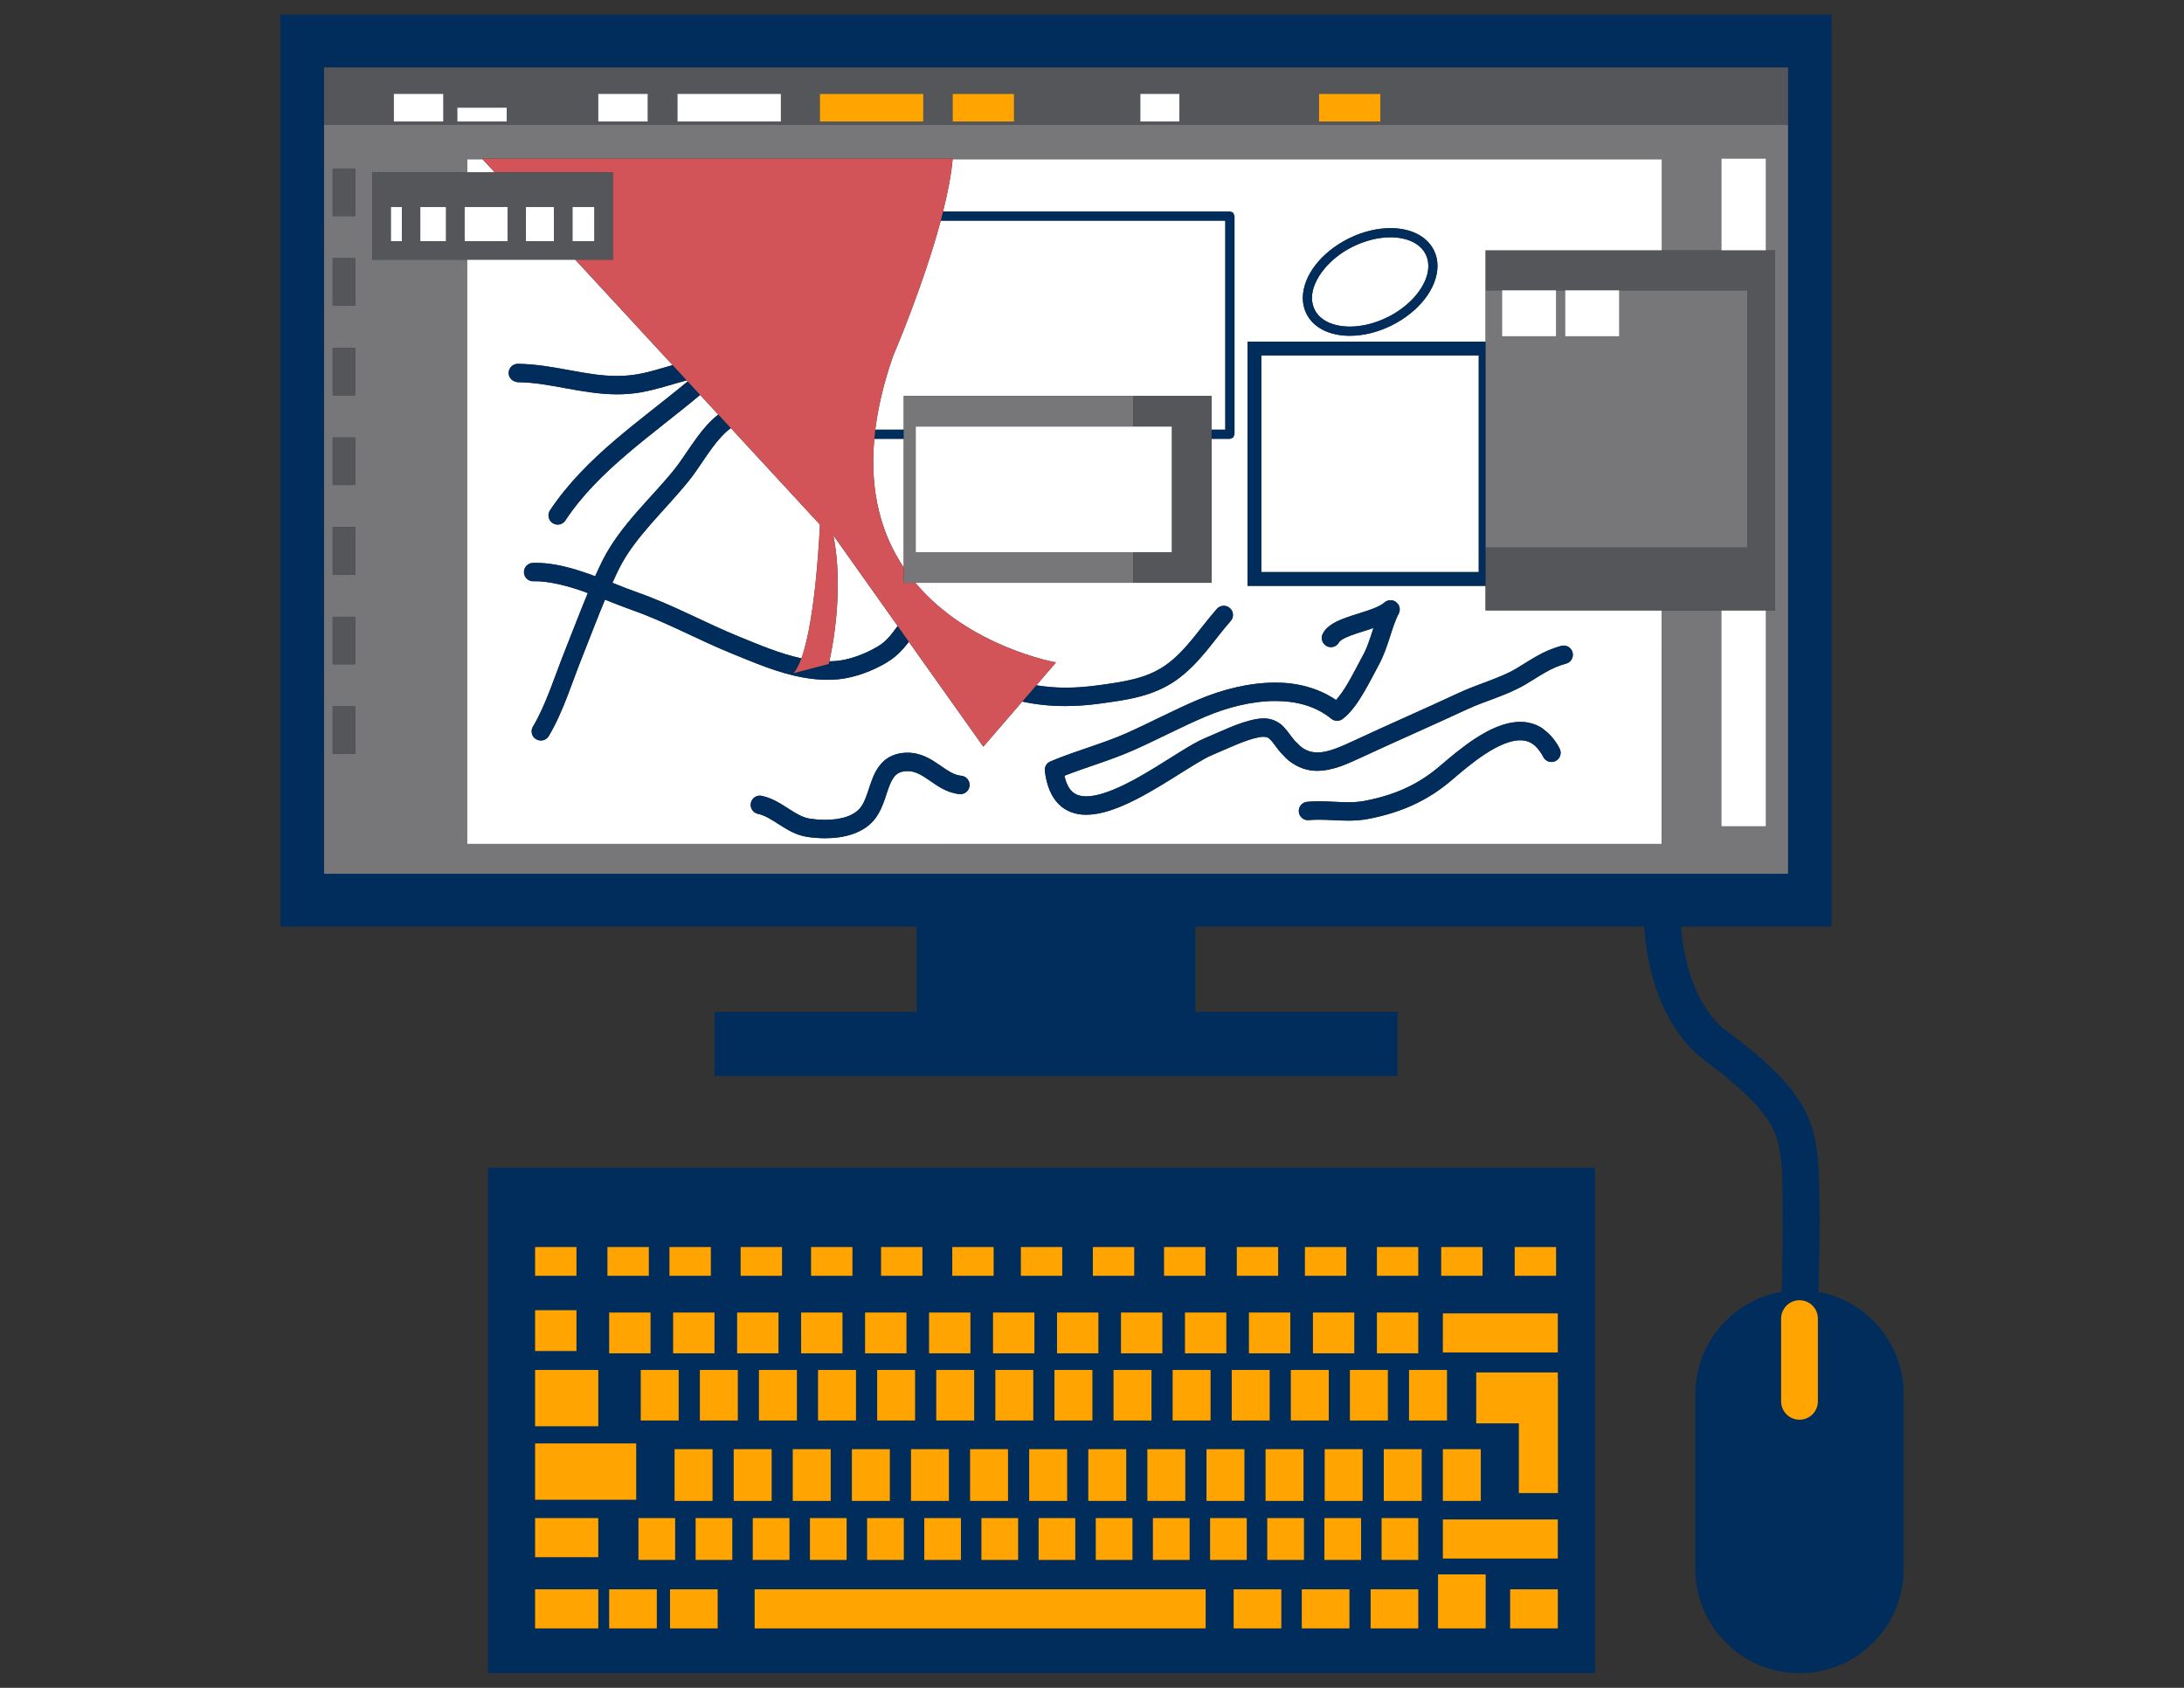 <?xml version="1.0" encoding="utf-8"?>
<!-- Generator: Adobe Illustrator 16.0.3, SVG Export Plug-In . SVG Version: 6.00 Build 0)  -->
<!DOCTYPE svg PUBLIC "-//W3C//DTD SVG 1.1//EN" "http://www.w3.org/Graphics/SVG/1.1/DTD/svg11.dtd">
<svg version="1.1" id="Layer_1" xmlns="http://www.w3.org/2000/svg" xmlns:xlink="http://www.w3.org/1999/xlink" x="0px" y="0px"
	 width="792px" height="612px" viewBox="0 0 792 612" enable-background="new 0 0 792 612" xml:space="preserve">
<rect x="0" y="0" width="792" height="612" fill="#333333" stroke="none"/>
<g>
	<path fill="none" d="M290.618,238.723L290.618,238.723c-7.562-1.633-15.213-4.863-22.586-7.877
		C275.411,233.865,283.057,237.09,290.618,238.723z"/>
	<rect x="394.653" y="525.467" fill="none" width="0.006" height="18.748"/>
	<path fill="none" d="M268.032,230.846c-12.097-4.893-23.647-11.381-36.479-15.896C244.385,219.465,255.941,225.96,268.032,230.846z
		"/>
	<path fill="none" d="M190.018,207.551c-0.059-1.842,1.386-3.384,3.227-3.436l1.055-0.026c4.919,0.01,9.864,1.048,14.706,2.509
		c-4.854-1.465-9.806-2.506-14.725-2.516l-1.054,0.026c-1.841,0.052-3.286,1.601-3.228,3.436c0.045,1.38,0.93,2.538,2.147,3
		C190.942,210.075,190.063,208.924,190.018,207.551z"/>
	<path fill="none" d="M218.552,203.146c6.649-13.086,18.018-22.859,26.197-33.174c2.453-3.064,5.063-7.365,8.102-11.471
		c2.206-2.975,4.658-5.87,7.633-8.181l4.542,4.906c-2.375,1.738-4.653,4.289-6.813,7.224c2.16-2.935,4.438-5.485,6.826-7.217
		l32.3,34.989v-0.007l-32.307-34.995l-4.542-4.906l-6.585-7.132c-0.006,0.004-0.006,0.007-0.013,0.014l6.573,7.118
		c-2.98,2.31-5.44,5.212-7.633,8.18c-3.039,4.119-5.647,8.406-8.108,11.472c-8.172,10.308-19.54,20.081-26.191,33.18
		c-0.962,1.906-1.834,3.865-2.72,5.798c0.007,0,0.013,0.003,0.02,0.007C216.723,207.011,217.582,205.059,218.552,203.146z"/>
	<path fill="none" d="M199.466,185.043c13.047-19.534,32.874-32.529,49.928-46.747l-0.357-0.391l-5.102-5.519l-35.301-38.229h-0.013
		l35.289,38.223c-4.406,1.256-8.616,2.616-12.794,3.318c-2.485,0.43-4.926,0.611-7.365,0.611
		c-11.512,0.053-22.918-4.216-35.939-4.398c-1.834-0.026-3.344,1.458-3.364,3.293c-0.02,1.649,1.184,2.957,2.746,3.25
		c-1.548-0.306-2.739-1.613-2.719-3.243c0.019-1.836,1.529-3.319,3.37-3.293c13.021,0.182,24.428,4.45,35.932,4.398
		c2.44,0,4.887-0.188,7.373-0.611c4.17-0.702,8.374-2.056,12.786-3.313l5.102,5.519c-0.007,0-0.013,0.003-0.013,0.003l0.345,0.381
		c-17.049,14.218-36.882,27.213-49.929,46.747c-1.009,1.535-0.592,3.604,0.944,4.62c0.391,0.257,0.813,0.42,1.243,0.498
		c-0.423-0.082-0.84-0.245-1.217-0.498C198.867,188.647,198.458,186.578,199.466,185.043z"/>
	<rect x="389.929" y="550.455" fill="none" width="0.006" height="15.16"/>
	<path fill="none" d="M300.534,240.757c0,0,0.091-0.358,0.227-0.977c0.879-0.013,1.764-0.039,2.649-0.131
		c3.644-0.357,7.659-1.619,11.328-3.35c-3.669,1.73-7.685,2.992-11.341,3.344c-0.878,0.091-1.764,0.117-2.643,0.137
		c-0.137,0.608-0.227,0.963-0.227,0.963l-12.753,3.325c-0.006,0.007-0.006,0.017-0.013,0.02L300.534,240.757z"/>
	<path fill="none" d="M323.712,229.408c0.585-0.742,1.198-1.588,1.828-2.425l-0.013-0.016l-23.334-32.867
		c0,0.006,0,0.013,0.007,0.02l23.323,32.854C324.91,227.82,324.298,228.666,323.712,229.408z"/>
	<rect x="382.38" y="496.732" fill="none" width="0.006" height="18.323"/>
	<path fill="none" d="M229.333,221.241c-3.202-1.132-6.546-2.459-9.936-3.8l0,0c3.383,1.341,6.722,2.665,9.917,3.794
		c12.116,4.243,23.588,10.658,36.192,15.786c7.841,3.159,16.462,6.96,25.638,8.615c-9.169-1.659-17.777-5.459-25.618-8.615
		C252.922,231.906,241.45,225.484,229.333,221.241z"/>
	<path fill="none" d="M370.7,254.382c5.127,1.133,10.365,1.628,15.532,1.628h0.007c-5.167,0-10.412-0.495-15.526-1.628l5.101-5.896
		c-0.006,0-0.006,0-0.013,0l-5.095,5.89L370.7,254.382z"/>
	<rect x="265.553" y="550.455" fill="none" width="0.005" height="15.16"/>
	<rect x="287.495" y="525.467" fill="none" width="0.007" height="18.741"/>
	<path fill="none" d="M193.271,263.473c4.672-7.782,7.802-18.005,11.55-27.407c2.778-6.938,5.414-13.984,8.348-21.006l-1.581-0.599
		c-0.007-0.003-0.013-0.003-0.02-0.007l1.582,0.6c-2.935,7.014-5.57,14.067-8.349,21.005c-3.741,9.402-6.877,19.625-11.55,27.408
		c-0.943,1.594-0.442,3.637,1.146,4.574c0.046,0.025,0.091,0.025,0.137,0.049c-0.039-0.02-0.078-0.02-0.117-0.043
		C192.842,267.104,192.321,265.055,193.271,263.473z"/>
	<rect x="244.631" y="525.467" fill="none" width="0.007" height="18.748"/>
	<rect x="373.218" y="525.467" fill="none" width="0.007" height="18.748"/>
	<rect x="403.809" y="496.732" fill="none" width="0.007" height="18.323"/>
	<polygon fill="none" points="327.89,230.3 329.588,232.694 329.582,232.704 356.586,270.734 356.593,270.722 329.582,232.681 	"/>
	<path fill="none" d="M397.913,248.526c9.22-1.25,17.693-2.382,24.603-7.21c7.366-5.063,12.286-13.151,18.779-20.543
		c0.612-0.687,1.438-1.061,2.291-1.113c-0.853,0.05-1.691,0.423-2.304,1.113c-6.487,7.392-11.413,15.479-18.779,20.543
		c-6.909,4.828-15.376,5.96-24.603,7.21c-3.774,0.52-7.705,0.819-11.654,0.819h0.006
		C390.202,249.346,394.145,249.046,397.913,248.526z"/>
	<rect x="514.305" y="550.455" fill="none" width="0.007" height="15.16"/>
	<rect x="547.634" y="576.275" fill="none" width="0.007" height="14.159"/>
	<rect x="510.968" y="496.732" fill="none" width="0.006" height="18.323"/>
	<path fill="none" d="M213.789,208.169c-0.541-0.189-1.094-0.354-1.633-0.537C212.695,207.814,213.248,207.979,213.789,208.169
		L213.789,208.169z"/>
	<rect x="480.378" y="525.467" fill="none" width="0.007" height="18.741"/>
	<rect x="501.805" y="525.467" fill="none" width="0.007" height="18.741"/>
	<rect x="535.337" y="497.637" fill="none" width="29.574" height="0.007"/>
	<polygon fill="none" points="117.522,24.474 117.516,24.474 117.516,45.297 117.516,316.824 117.522,316.824 117.522,45.297 	"/>
	<rect x="296.656" y="496.732" fill="none" width="0.006" height="18.323"/>
	<rect x="165.85" y="39.05" fill="none" width="0.007" height="4.997"/>
	<rect x="216.95" y="34.052" fill="none" width="0.007" height="9.995"/>
	<rect x="275.222" y="496.732" fill="none" width="0.006" height="18.323"/>
	<polygon fill="none" points="327.741,155.794 327.734,155.794 327.734,159.125 327.734,205.771 327.741,205.78 327.741,159.125 	
		"/>
	<path fill="none" d="M328.646,233.885c-0.749,0.934-1.575,1.871-2.5,2.785C327.078,235.756,327.897,234.818,328.646,233.885z"/>
	<rect x="624.242" y="57.51" fill="none" width="0.007" height="33.316"/>
	<path fill="none" d="M325.646,237.154c-1.068,0.993-2.297,1.939-3.703,2.802C323.355,239.094,324.578,238.147,325.646,237.154z"/>
	<rect x="327.741" y="550.455" fill="none" width="0.006" height="15.16"/>
	<path fill="none" d="M211.511,214.436c-3.735-1.328-7.431-2.375-10.964-3.02C204.086,212.063,207.775,213.114,211.511,214.436z"/>
	<rect x="351.791" y="525.467" fill="none" width="0.007" height="18.748"/>
	<rect x="472.074" y="576.275" fill="none" width="0.007" height="14.159"/>
	<rect x="447.367" y="576.275" fill="none" width="0.007" height="14.159"/>
	<rect x="538.72" y="212.425" fill="none" width="0.026" height="8.882"/>
	<rect x="458.942" y="525.467" fill="none" width="0.007" height="18.741"/>
	<rect x="169.475" y="57.79" fill="none" width="0.007" height="4.718"/>
	<path fill="none" d="M490.508,89.479c-4.293,2.121-7.762,4.978-10.279,8.033C482.746,94.457,486.222,91.604,490.508,89.479z"/>
	<path fill="none" d="M458.188,267.143c-0.418-0.007-0.944,0.039-1.607,0.163c-4.867,0.872-11.576,4.177-17.107,6.494
		c-2.791,1.132-8.004,4.47-13.835,8.127c-5.875,3.67-12.52,7.697-18.992,10.411c-4.335,1.796-8.59,3.059-12.735,3.071
		c-3.605,0.033-7.302-1.093-10.022-3.872l0.007,0.007c2.727,2.785,6.423,3.911,10.028,3.879c4.145-0.014,8.4-1.275,12.735-3.071
		c6.474-2.721,13.117-6.741,18.993-10.412c5.83-3.656,11.043-6.994,13.834-8.127c5.531-2.316,12.24-5.622,17.114-6.494
		c0.65-0.117,1.184-0.169,1.6-0.163c1.445,0.072,1.641,0.254,2.57,1.113c-0.006-0.004-0.006-0.007-0.006-0.007
		C459.828,267.396,459.639,267.214,458.188,267.143z"/>
	<path fill="none" d="M490.508,89.479c4.681-2.329,9.488-3.437,13.718-3.437C499.996,86.043,495.182,87.15,490.508,89.479z"/>
	<path fill="none" d="M503.224,114.987c8.05-3.976,13.352-10.496,14.511-16.174C516.575,104.491,511.273,111.009,503.224,114.987z"
		/>
	<path fill="none" d="M516.998,92.206c0.652,1.314,0.972,2.72,0.972,4.235C517.97,94.926,517.65,93.515,516.998,92.206z"/>
	<path fill="none" d="M470.467,269.505c0.396,0.394,0.808,0.849,1.185,1.155C471.274,270.351,470.863,269.898,470.467,269.505z"/>
	<path fill="none" d="M276.231,288.57c4.04,0.872,7.125,3.013,9.89,4.764c2.773,1.796,5.2,3.188,7.665,3.527
		c1.698,0.253,3.573,0.409,5.447,0.409c2.74,0,5.5-0.345,7.777-1.125c2.295-0.788,4.046-1.966,5.238-3.586
		c1.289-1.75,2.179-4.51,3.167-7.522c1.029-2.986,2.147-6.345,4.991-8.993c1.888-1.75,4.555-2.901,7.667-3.084l1.02-0.032
		c5.083,0.007,8.753,2.499,11.661,4.496c2.982,2.082,5.317,3.657,7.854,3.871c1.367,0.137,2.466,1.081,2.856,2.324
		c-0.39-1.243-1.489-2.193-2.856-2.33c-2.538-0.215-4.879-1.789-7.854-3.871c-2.908-1.998-6.578-4.49-11.661-4.497l-1.02,0.033
		c-3.105,0.182-5.779,1.334-7.667,3.084c-2.844,2.654-3.962,6.013-4.991,8.986c-0.996,3.02-1.886,5.778-3.167,7.528
		c-1.191,1.62-2.942,2.798-5.238,3.579c-2.278,0.787-5.037,1.132-7.777,1.132c-1.874,0-3.742-0.162-5.447-0.409
		c-2.465-0.333-4.886-1.725-7.665-3.527c-2.765-1.75-5.85-3.892-9.89-4.764c-1.811-0.371-3.566,0.781-3.945,2.577
		c-0.005,0.02,0.007,0.039,0,0.065c0-0.02-0.005-0.032,0-0.052C272.665,289.352,274.42,288.192,276.231,288.57z"/>
	<path fill="none" d="M496.931,228.081c-3.428,1.112-6.91,2.121-9.116,3.194c-1.489,0.683-2.205,1.445-2.186,1.529
		c-0.826,1.646-2.83,2.31-4.471,1.484c-0.41-0.205-0.754-0.485-1.034-0.814c0.285,0.335,0.638,0.618,1.047,0.827
		c1.641,0.826,3.644,0.162,4.471-1.484c-0.02-0.077,0.696-0.839,2.186-1.528c2.207-1.081,5.688-2.083,9.117-3.195l1.125-0.391
		c0-0.007,0.007-0.014,0.007-0.02L496.931,228.081z"/>
	<path fill="none" d="M464.462,272.928c0.13,0.156,0.279,0.253,0.409,0.396C464.741,273.181,464.592,273.084,464.462,272.928
		L464.462,272.928z"/>
	<path fill="none" d="M506.296,218.32L506.296,218.32c0.123,0.098,0.207,0.23,0.311,0.345
		C506.503,218.555,506.426,218.418,506.296,218.32z"/>
	<path fill="none" d="M469.537,268.601c-0.67-0.762-1.249-1.568-1.875-2.401c0.619,0.826,1.198,1.63,1.861,2.388
		C469.53,268.594,469.53,268.594,469.537,268.601z"/>
	<path fill="none" d="M507.226,222.472c-2.721,5.192-3.696,12.116-7.321,18.772c-1.393,2.506-3.253,6.273-5.4,9.924
		c-2.186,3.65-4.529,7.19-7.665,9.54c-1.217,0.891-2.889,0.852-4.066-0.105c-5.604-4.581-12.663-6.436-20.284-6.436
		c-8.511-0.012-17.588,2.376-25.201,5.604c-8.596,3.624-17.322,8.271-26.133,12.188c-8.446,3.735-17.074,6.136-25.168,9.318
		c0.63,2.772,1.606,4.535,2.641,5.569c0,0,0.007,0,0.007,0.007c-1.035-1.041-1.991-2.798-2.635-5.563
		c8.088-3.176,16.722-5.576,25.169-9.318c8.811-3.917,17.537-8.563,26.132-12.188c7.607-3.234,16.691-5.616,25.202-5.603
		c7.621,0,14.681,1.854,20.283,6.436c1.172,0.956,2.844,1.002,4.073,0.104c3.123-2.349,5.473-5.889,7.658-9.539
		c2.154-3.65,4.009-7.418,5.4-9.923c3.626-6.657,4.608-13.58,7.321-18.773c0.547-1.076,0.456-2.336-0.169-3.313
		C507.688,220.148,507.771,221.398,507.226,222.472z"/>
	<path fill="none" d="M474.013,290.731c1.451-0.13,2.883-0.183,4.269-0.183c3.769,0.006,7.288,0.339,10.614,0.339
		c2.181,0,4.269-0.138,6.33-0.548c10.621-2.152,18.865-5.693,26.967-12.598c3.246-2.778,7.757-6.669,12.76-9.936
		c5.017-3.234,10.528-6.007,16.347-6.059c2.726-0.006,5.549,0.703,8.035,2.336c0.196,0.13,0.353,0.349,0.547,0.488
		c-0.194-0.144-0.351-0.364-0.553-0.494c-2.485-1.641-5.311-2.343-8.036-2.336c-5.818,0.052-11.329,2.823-16.347,6.058
		c-5.003,3.267-9.514,7.157-12.76,9.937c-8.102,6.903-16.346,10.451-26.966,12.598c-2.056,0.403-4.15,0.547-6.331,0.547
		c-3.325,0-6.853-0.332-10.614-0.339c-1.385,0-2.816,0.046-4.269,0.183c-1.828,0.175-3.174,1.789-3.011,3.624
		c0.084,0.918,0.533,1.718,1.196,2.258c-0.657-0.546-1.106-1.334-1.19-2.251C470.832,292.527,472.185,290.906,474.013,290.731z"/>
	<path fill="none" d="M557.839,271.685c0.61,0.755,1.223,1.64,1.809,2.778c0.207,0.41,0.493,0.762,0.825,1.042
		c-0.332-0.28-0.611-0.626-0.819-1.035C559.067,273.324,558.449,272.439,557.839,271.685z"/>
	<path fill="none" d="M503.224,114.987c-4.679,2.329-9.487,3.437-13.723,3.437C493.736,118.424,498.552,117.316,503.224,114.987z"/>
	<rect x="142.822" y="34.052" fill="none" width="0.013" height="9.995"/>
	<polygon fill="none" points="184.057,62.508 184.057,62.501 179.431,62.501 175.078,57.784 174.83,57.51 174.804,57.51 
		175.058,57.79 179.418,62.508 	"/>
	<polygon fill="none" points="602.567,305.989 169.481,305.989 169.481,305.996 602.593,305.996 602.593,221.313 602.567,221.313 	
		"/>
	<path fill="none" d="M489.025,86.506c5.107-2.537,10.392-3.78,15.2-3.78c6.892-0.014,13.021,2.583,15.748,7.997h0.007
		c-2.727-5.414-8.863-8.018-15.755-8.004c-4.802,0-10.086,1.236-15.2,3.78c-9.969,5.011-16.515,13.464-16.581,21.526v0.003
		C472.511,99.973,479.057,91.522,489.025,86.506z"/>
	<path fill="none" d="M652.567,471.459c3.684,0,6.663,2.98,6.663,6.663C659.23,474.439,656.257,471.459,652.567,471.459z"/>
	<path fill="none" d="M569.687,235.381c0.267,0.346,0.463,0.742,0.579,1.186c0.476,1.77-0.592,3.598-2.381,4.061
		c-5.349,1.385-9.149,4.229-14.693,7.535c-6.896,4.054-14.85,6.051-21.271,9.064c-12.819,5.974-25.548,11.497-37.878,17.229
		c-5.147,2.369-10.451,4.979-16.314,5.031c-3.461,0.052-7.04-1.094-10.229-3.6c3.195,2.513,6.774,3.664,10.241,3.612
		c5.863-0.053,11.167-2.668,16.321-5.03c12.323-5.732,25.052-11.258,37.871-17.231c6.421-3.012,14.374-5.01,21.277-9.063
		c5.544-3.306,9.337-6.149,14.687-7.535c1.782-0.462,2.851-2.284,2.382-4.061C570.162,236.13,569.96,235.73,569.687,235.381z"/>
	<path fill="none" d="M519.98,90.729c0.89,1.789,1.313,3.737,1.313,5.716v-0.004c0-1.971-0.417-3.923-1.313-5.719h-0.007
		C519.98,90.726,519.98,90.729,519.98,90.729z"/>
	<path fill="#002D5C" d="M176.978,606.676h401.462v-183.24H176.978V606.676z M238.183,590.435h-17.269v-14.159h17.269V590.435z
		 M258.381,525.467h0.006v18.748h-0.006h-13.743h-0.007v-18.748h0.007H258.381z M253.801,515.056v-18.323h13.749v18.323H253.801z
		 M246.109,515.056h-13.743v-18.323h13.743V515.056z M244.827,550.455v15.16h-13.294v-15.16H244.827z M260.242,590.435h-17.27
		v-14.159h17.27V590.435z M265.558,565.615h-0.005h-13.282h-0.006v-15.16h0.006h13.282h0.005V565.615z M266.073,525.467h13.749
		v18.748h-13.749V525.467z M272.989,550.455h13.295v15.16h-13.295V550.455z M437.216,590.435H273.673v-14.159h163.542V590.435z
		 M301.25,544.215h-13.749v-0.007h-0.007v-18.741h0.007h13.742h0.006V544.215z M307.016,550.455v15.16h-13.294v-15.16H307.016z
		 M429.83,525.467v18.748h-13.743v-18.748H429.83z M425.25,515.056v-18.323h13.742v18.323H425.25z M431.393,550.455v15.16h-13.295
		v-15.16H431.393z M417.564,515.056h-0.006h-13.743h-0.007v-18.323h0.007h13.743h0.006V515.056z M408.402,525.467h0.006v18.748
		h-0.006H394.66h-0.006v-18.748h0.006H408.402z M410.666,550.455v15.16h-13.293v-15.16H410.666z M398.31,490.706h-14.991v-14.783
		h14.991V490.706z M396.131,496.732h0.005v18.323h-0.005h-13.744h-0.006v-18.323h0.006H396.131z M389.935,550.455v15.16h-0.006
		h-13.282h-0.006v-15.16h0.006h13.282H389.935z M386.968,525.467h0.006v18.748h-0.006h-13.744h-0.007v-18.748h0.007H386.968z
		 M360.953,515.056v-18.323h13.749v18.323H360.953z M375.112,490.706h-14.993v-14.783h14.993V490.706z M365.54,525.467h0.006v18.748
		h-0.006h-13.742h-0.007v-18.748h0.007H365.54z M369.204,550.455v15.16H355.91v-15.16H369.204z M353.269,515.056h-13.744v-18.323
		h13.744V515.056z M344.106,525.467v18.748h-13.744v-18.748H344.106z M348.472,550.455v15.16h-13.293v-15.16H348.472z
		 M331.833,515.056h-13.742v-18.323h13.742V515.056z M327.747,550.455v15.16h-0.006h-13.282h-0.006v-15.16h0.006h13.282H327.747z
		 M322.677,525.467v18.748h-13.742v-18.748H322.677z M437.521,525.467h13.743v18.748h-13.743V525.467z M438.83,550.455h13.286v15.16
		H438.83V550.455z M464.649,590.435h-0.014h-17.262h-0.007v-14.159h0.007h17.262h0.014V590.435z M472.699,544.215h-13.75v-0.007
		h-0.007v-18.741h0.007h13.744h0.006V544.215z M472.854,550.455v15.16h-13.293v-15.16H472.854z M489.357,590.435h-0.006h-17.271
		h-0.007v-14.159h0.007h17.271h0.006V590.435z M493.58,565.615h-13.294v-15.16h13.294V565.615z M494.133,544.215h-13.748v-0.007
		h-0.007v-18.741h0.007h13.742h0.006V544.215z M489.539,515.056v-18.323h13.75v18.323H489.539z M514.312,590.435h-17.269v-14.159
		h17.269V590.435z M514.312,565.615h-0.007h-13.28h-0.006v-15.16h0.006h13.28h0.007V565.615z M515.562,544.215h-13.75v-0.007h-0.007
		v-18.741h0.007h13.744h0.006V544.215z M536.989,544.215h-13.742v-18.748h13.742V544.215z M564.911,550.948v14.16h-41.664v-14.16
		H564.911z M524.723,515.056h-0.007h-13.742h-0.006v-18.323h0.006h13.742h0.007V515.056z M538.753,590.435h-17.271v-19.573h17.271
		V590.435z M564.918,590.435h-0.007h-17.271h-0.007v-14.159h0.007h17.271h0.007V590.435z M564.957,541.371h-14.16v-25.273h-15.46
		v-18.454v-0.007h29.574v0.007v2.069h0.046V541.371z M564.911,490.395h-41.664v-14.159h41.664V490.395z M549.295,452.172h14.991
		v10.417h-14.991V452.172z M522.642,452.172h14.992v10.417h-14.992V452.172z M499.32,452.172h14.991v10.417H499.32V452.172z
		 M499.32,475.923h14.991v14.783H499.32V475.923z M491.113,490.706h-14.991v-14.783h14.991V490.706z M473.22,452.172h14.993v10.417
		H473.22V452.172z M468.111,496.732h13.749v18.323h-13.749V496.732z M467.909,490.706h-14.991v-14.783h14.991V490.706z
		 M448.513,452.172h14.991v10.417h-14.991V452.172z M446.677,496.732h13.743v18.323h-13.743V496.732z M444.712,490.706h-14.991
		v-14.783h14.991V490.706z M422.133,452.172h14.992v10.417h-14.992V452.172z M421.508,490.706h-14.992v-14.783h14.992V490.706z
		 M396.312,452.172h14.993v10.417h-14.993V452.172z M370.213,452.172h14.991v10.417h-14.991V452.172z M345.329,452.172h14.993
		v10.417h-14.993V452.172z M336.915,475.923h14.993v14.783h-14.993V475.923z M319.509,452.172H334.5v10.417h-14.991V452.172z
		 M313.717,475.923h14.993v14.783h-14.993V475.923z M310.413,496.732v18.323h-0.006h-13.744h-0.006v-18.323h0.006h13.744H310.413z
		 M294.125,452.172h14.993v10.417h-14.993V452.172z M290.513,475.923h14.993v14.783h-14.993V475.923z M288.978,496.732v18.323
		h-0.007h-13.742h-0.006v-18.323h0.006h13.742H288.978z M268.584,452.172h14.992v10.417h-14.992V452.172z M267.316,475.923h14.992
		v14.783h-14.992V475.923z M259.104,490.706h-14.992v-14.783h14.992V490.706z M242.778,452.172h14.992v10.417h-14.992V452.172z
		 M235.906,490.706h-14.992v-14.783h14.992V490.706z M220.289,452.172h14.993v10.417h-14.993V452.172z M194.052,452.172h14.992
		v10.417h-14.992V452.172z M194.052,475.077h14.992v14.783h-14.992V475.077z M194.052,496.732h22.905v20.406h-22.905V496.732z
		 M194.052,523.385H230.7v20.407h-36.648V523.385z M194.052,550.455h22.905v14.158h-22.905V550.455z M194.052,576.275h22.905v14.159
		h-22.905V576.275z"/>
	<rect x="194.052" y="452.172" fill="#FFA400" width="14.992" height="10.417"/>
	<rect x="220.289" y="452.172" fill="#FFA400" width="14.993" height="10.417"/>
	<rect x="242.778" y="452.172" fill="#FFA400" width="14.992" height="10.417"/>
	<rect x="268.584" y="452.172" fill="#FFA400" width="14.992" height="10.417"/>
	<rect x="294.125" y="452.172" fill="#FFA400" width="14.993" height="10.417"/>
	<rect x="319.509" y="452.172" fill="#FFA400" width="14.991" height="10.417"/>
	<rect x="345.329" y="452.172" fill="#FFA400" width="14.993" height="10.417"/>
	<rect x="370.213" y="452.172" fill="#FFA400" width="14.991" height="10.417"/>
	<rect x="396.312" y="452.172" fill="#FFA400" width="14.993" height="10.417"/>
	<rect x="422.133" y="452.172" fill="#FFA400" width="14.992" height="10.417"/>
	<rect x="448.513" y="452.172" fill="#FFA400" width="14.991" height="10.417"/>
	<rect x="473.22" y="452.172" fill="#FFA400" width="14.993" height="10.417"/>
	<rect x="499.32" y="452.172" fill="#FFA400" width="14.991" height="10.417"/>
	<rect x="522.642" y="452.172" fill="#FFA400" width="14.992" height="10.417"/>
	<rect x="549.295" y="452.172" fill="#FFA400" width="14.991" height="10.417"/>
	<rect x="194.052" y="475.077" fill="#FFA400" width="14.992" height="14.783"/>
	<rect x="220.914" y="475.923" fill="#FFA400" width="14.992" height="14.783"/>
	<rect x="244.111" y="475.923" fill="#FFA400" width="14.992" height="14.783"/>
	<rect x="267.316" y="475.923" fill="#FFA400" width="14.992" height="14.783"/>
	<rect x="290.513" y="475.923" fill="#FFA400" width="14.993" height="14.783"/>
	<rect x="313.717" y="475.923" fill="#FFA400" width="14.993" height="14.783"/>
	<rect x="336.915" y="475.923" fill="#FFA400" width="14.993" height="14.783"/>
	<rect x="360.119" y="475.923" fill="#FFA400" width="14.993" height="14.783"/>
	<rect x="383.318" y="475.923" fill="#FFA400" width="14.991" height="14.783"/>
	<rect x="406.516" y="475.923" fill="#FFA400" width="14.992" height="14.783"/>
	<rect x="429.721" y="475.923" fill="#FFA400" width="14.991" height="14.783"/>
	<rect x="452.918" y="475.923" fill="#FFA400" width="14.991" height="14.783"/>
	<rect x="476.122" y="475.923" fill="#FFA400" width="14.991" height="14.783"/>
	<rect x="499.32" y="475.923" fill="#FFA400" width="14.991" height="14.783"/>
	<rect x="194.052" y="496.732" fill="#FFA400" width="22.905" height="20.406"/>
	<rect x="232.366" y="496.732" fill="#FFA400" width="13.743" height="18.323"/>
	<rect x="253.801" y="496.732" fill="#FFA400" width="13.749" height="18.323"/>
	<polygon fill="#FFA400" points="275.229,515.056 288.971,515.056 288.978,515.056 288.978,496.732 288.971,496.732 
		275.229,496.732 	"/>
	<polygon fill="#FFA400" points="296.662,515.056 310.406,515.056 310.413,515.056 310.413,496.732 310.406,496.732 
		296.662,496.732 	"/>
	<rect x="318.091" y="496.732" fill="#FFA400" width="13.742" height="18.323"/>
	<rect x="339.524" y="496.732" fill="#FFA400" width="13.744" height="18.323"/>
	<rect x="360.953" y="496.732" fill="#FFA400" width="13.749" height="18.323"/>
	<polygon fill="#FFA400" points="382.387,515.056 396.131,515.056 396.136,515.056 396.136,496.732 396.131,496.732 
		382.387,496.732 	"/>
	<polygon fill="#FFA400" points="403.815,496.732 403.815,515.056 417.559,515.056 417.564,515.056 417.564,496.732 
		417.559,496.732 	"/>
	<rect x="425.25" y="496.732" fill="#FFA400" width="13.742" height="18.323"/>
	<rect x="446.677" y="496.732" fill="#FFA400" width="13.743" height="18.323"/>
	<rect x="468.111" y="496.732" fill="#FFA400" width="13.749" height="18.323"/>
	<rect x="489.539" y="496.732" fill="#FFA400" width="13.75" height="18.323"/>
	<polygon fill="#FFA400" points="510.974,496.732 510.974,515.056 524.716,515.056 524.723,515.056 524.723,496.732 
		524.716,496.732 	"/>
	<polygon fill="#FFA400" points="244.638,544.215 258.381,544.215 258.388,544.215 258.388,525.467 258.381,525.467 
		244.638,525.467 	"/>
	<rect x="266.073" y="525.467" fill="#FFA400" width="13.749" height="18.748"/>
	<polygon fill="#FFA400" points="287.501,525.467 287.501,544.208 287.501,544.215 301.25,544.215 301.25,525.467 301.244,525.467 	
		"/>
	<rect x="308.935" y="525.467" fill="#FFA400" width="13.742" height="18.748"/>
	<rect x="330.362" y="525.467" fill="#FFA400" width="13.744" height="18.748"/>
	<polygon fill="#FFA400" points="351.797,544.215 365.54,544.215 365.546,544.215 365.546,525.467 365.54,525.467 351.797,525.467 	
		"/>
	<polygon fill="#FFA400" points="373.225,544.215 386.968,544.215 386.975,544.215 386.975,525.467 386.968,525.467 
		373.225,525.467 	"/>
	<polygon fill="#FFA400" points="394.66,544.215 408.402,544.215 408.408,544.215 408.408,525.467 408.402,525.467 394.66,525.467 	
		"/>
	<rect x="416.087" y="525.467" fill="#FFA400" width="13.743" height="18.748"/>
	<rect x="437.521" y="525.467" fill="#FFA400" width="13.743" height="18.748"/>
	<polygon fill="#FFA400" points="458.949,525.467 458.949,544.208 458.949,544.215 472.699,544.215 472.699,525.467 
		472.693,525.467 	"/>
	<polygon fill="#FFA400" points="480.385,525.467 480.385,544.208 480.385,544.215 494.133,544.215 494.133,525.467 
		494.127,525.467 	"/>
	<polygon fill="#FFA400" points="501.812,525.467 501.812,544.208 501.812,544.215 515.562,544.215 515.562,525.467 
		515.556,525.467 	"/>
	<rect x="523.247" y="525.467" fill="#FFA400" width="13.742" height="18.748"/>
	<rect x="231.533" y="550.455" fill="#FFA400" width="13.294" height="15.16"/>
	<polygon fill="#FFA400" points="252.271,550.455 252.265,550.455 252.265,565.615 252.271,565.615 265.553,565.615 
		265.553,550.455 	"/>
	<rect x="272.989" y="550.455" fill="#FFA400" width="13.295" height="15.16"/>
	<rect x="293.722" y="550.455" fill="#FFA400" width="13.294" height="15.16"/>
	<polygon fill="#FFA400" points="314.453,550.455 314.453,565.615 314.459,565.615 327.741,565.615 327.741,550.455 
		314.459,550.455 	"/>
	<rect x="335.179" y="550.455" fill="#FFA400" width="13.293" height="15.16"/>
	<rect x="355.91" y="550.455" fill="#FFA400" width="13.294" height="15.16"/>
	<polygon fill="#FFA400" points="376.641,550.455 376.641,565.615 376.647,565.615 389.929,565.615 389.929,550.455 
		376.647,550.455 	"/>
	<rect x="397.373" y="550.455" fill="#FFA400" width="13.293" height="15.16"/>
	<rect x="418.098" y="550.455" fill="#FFA400" width="13.295" height="15.16"/>
	<rect x="438.83" y="550.455" fill="#FFA400" width="13.286" height="15.16"/>
	<rect x="459.562" y="550.455" fill="#FFA400" width="13.293" height="15.16"/>
	<rect x="480.286" y="550.455" fill="#FFA400" width="13.294" height="15.16"/>
	<polygon fill="#FFA400" points="501.024,550.455 501.019,550.455 501.019,565.615 501.024,565.615 514.305,565.615 
		514.305,550.455 	"/>
	<rect x="194.052" y="550.455" fill="#FFA400" width="22.905" height="14.158"/>
	<rect x="194.052" y="576.275" fill="#FFA400" width="22.905" height="14.159"/>
	<rect x="220.914" y="576.275" fill="#FFA400" width="17.269" height="14.159"/>
	<rect x="242.973" y="576.275" fill="#FFA400" width="17.27" height="14.159"/>
	<polygon fill="#FFA400" points="472.081,576.275 472.081,590.435 489.352,590.435 489.357,590.435 489.357,576.275 
		489.352,576.275 	"/>
	<rect x="497.043" y="576.275" fill="#FFA400" width="17.269" height="14.159"/>
	<polygon fill="#FFA400" points="547.641,576.275 547.641,590.435 564.911,590.435 564.918,590.435 564.918,576.275 
		564.911,576.275 	"/>
	<rect x="523.247" y="550.948" fill="#FFA400" width="41.664" height="14.16"/>
	<polygon fill="#FFA400" points="564.911,497.644 535.337,497.644 535.337,516.098 550.797,516.098 550.797,541.371 
		564.957,541.371 564.957,499.713 564.911,499.713 	"/>
	<rect x="523.247" y="476.235" fill="#FFA400" width="41.664" height="14.159"/>
	<rect x="521.482" y="570.861" fill="#FFA400" width="17.271" height="19.573"/>
	<polygon fill="#FFA400" points="447.374,576.275 447.374,590.435 464.636,590.435 464.649,590.435 464.649,576.275 
		464.636,576.275 	"/>
	<rect x="273.673" y="576.275" fill="#FFA400" width="163.542" height="14.159"/>
	<rect x="194.052" y="523.385" fill="#FFA400" width="36.648" height="20.407"/>
	<path fill="#002D5C" d="M659.446,468.426c0.176-6.923,0.396-17.464,0.396-27.329c-0.007-8.29-0.143-15.994-0.644-21.096
		c-0.625-6.749-2.07-13.958-7.041-21.369c-4.926-7.432-12.819-15.019-26.151-24.961l-0.372-0.248v-0.007l-0.644-0.487
		c-1.518-1.224-5.395-4.79-8.94-11.83c-2.89-5.746-5.551-13.905-6.449-25.117h54.613V5.317H101.678v330.664h230.715v30.922H259.09
		v23.217h73.302H433.5h73.303v-23.217H433.5v-30.922h162.71c1.146,16.229,5.661,27.824,10.412,35.555
		c4.951,8.055,10.013,11.869,11.471,12.864c12.722,9.468,19.451,16.261,22.944,21.584c3.462,5.336,4.242,9.227,4.888,15.33
		c0.416,4.061,0.586,11.72,0.579,19.788c0,8.108-0.149,16.775-0.306,23.399c-0.033,1.394-0.066,2.669-0.091,3.866
		c-17.772,3.058-31.308,18.519-31.308,37.168v63.379c0,20.862,16.907,37.768,37.755,37.768c20.869,0,37.768-16.905,37.768-37.768
		v-63.379C690.335,487.023,677.015,471.654,659.446,468.426z M117.522,316.824h-0.006V45.297V24.474h0.006h530.875h0.007v20.823
		v271.527h-0.007H117.522z M659.23,508.106c0,3.684-2.974,6.663-6.663,6.663c-3.683,0-6.662-2.979-6.662-6.663v-29.984
		c0-3.683,2.979-6.663,6.662-6.663c3.689,0,6.663,2.98,6.663,6.663V508.106z"/>
	<path fill="#FFA400" d="M652.567,471.459c-3.683,0-6.662,2.98-6.662,6.663v29.984c0,3.684,2.979,6.663,6.662,6.663
		c3.689,0,6.663-2.979,6.663-6.663v-29.984C659.23,474.439,656.251,471.459,652.567,471.459z"/>
	<path fill="#55565A" d="M648.403,45.297V24.474h-0.007H117.522v20.823H648.403z M478.327,34.052h22.235v9.995h-22.235V34.052z
		 M413.536,34.052h14.147v9.995h-14.147V34.052z M345.479,34.052h22.235v9.995h-22.235V34.052z M297.333,34.052h37.48v9.995h-37.48
		V34.052z M245.692,34.052h37.481v9.995h-37.481V34.052z M216.95,34.052h0.007h17.908h0.006v9.995h-0.006h-17.908h-0.007V34.052z
		 M165.85,39.05h0.007h17.888h0.007v4.997h-0.007h-17.888h-0.007V39.05z M142.822,34.052h0.013h17.9h0.006v9.995h-0.006h-17.9
		h-0.013V34.052z"/>
	<path fill="#77777A" d="M648.403,316.824V45.297H117.522v271.527h530.875H648.403z M128.773,273.37h-8.127v-17.218h8.127V273.37z
		 M128.773,240.86h-8.127v-17.211h8.127V240.86z M128.773,208.357h-8.127v-17.211h8.127V208.357z M128.773,175.854h-8.127v-17.217
		h8.127V175.854z M128.773,143.345h-8.127v-17.218h8.127V143.345z M128.773,110.836h-8.127V93.625h8.127V110.836z M128.773,78.333
		h-8.127V61.122h8.127V78.333z M643.595,105.266v93.286v22.762h-3.233v78.293h-16.112v-78.293h-21.656v84.683H169.481v-0.007h-0.026
		V94.158h-1.008h-0.007h-6.657h-0.012h-9.357h-0.007h-6.656h-0.007h-10.691V65.839v-3.331h10.691h0.007h6.656h0.007h9.357h0.012
		h6.657h0.007h1.027V57.79h0.007h5.577l-0.254-0.28h0.026l-0.006-0.007h170.667l-0.033,0.281c0,0.002,0,0.002,0,0.006h257.128h0.006
		v33.036h21.649V57.51h0.007h16.105h0.007v33.316h3.227h0.007V105.266z"/>
	<path fill="#FFFFFF" d="M258.212,162.45c-2.812,3.794-5.395,8.088-8.251,11.674c-8.758,10.926-19.684,20.497-25.443,32.015
		c-0.859,1.705-1.633,3.455-2.427,5.186c3.319,1.321,6.526,2.597,9.461,3.625c12.833,4.516,24.383,11.004,36.479,15.896
		c7.373,3.014,15.025,6.244,22.586,7.877c0.006-0.003,0.006-0.006,0.006-0.009c5.355-14.636,6.714-48.43,6.714-48.491l-32.3-34.989
		C262.65,156.965,260.372,159.516,258.212,162.45z"/>
	<path fill="#FFFFFF" d="M314.739,236.3c1.225-0.579,2.408-1.212,3.533-1.875c2.317-1.373,3.852-2.986,5.44-5.017
		c0.585-0.742,1.198-1.588,1.81-2.435L302.2,194.12c3.925,19.645-0.396,40.988-1.445,45.647c0,0.007,0,0.007,0,0.013
		c0.878-0.02,1.764-0.046,2.643-0.137C307.054,239.292,311.069,238.03,314.739,236.3z"/>
	<path fill="#FFFFFF" d="M489.501,118.424c4.235,0,9.044-1.107,13.723-3.437c8.05-3.979,13.352-10.496,14.511-16.174
		c0.163-0.81,0.241-1.604,0.235-2.372c0-1.516-0.319-2.921-0.972-4.235c-1.912-3.872-6.63-6.156-12.772-6.163
		c-4.229,0-9.037,1.107-13.718,3.437c-4.286,2.124-7.762,4.978-10.279,8.033c-2.87,3.487-4.491,7.239-4.458,10.513
		c0,1.509,0.319,2.928,0.969,4.242C478.646,116.133,483.358,118.417,489.501,118.424z"/>
	
		<line fill="none" stroke="#FFFFFF" stroke-width="0" stroke-linecap="round" stroke-linejoin="round" x1="519.98" y1="90.723" x2="519.974" y2="90.723"/>
	<path fill="#FFFFFF" d="M602.567,221.313h-63.821v-0.007h-0.026v-8.882h-86.323v-88.562h86.35v-18.598V90.826h63.841h0.006V57.79
		h-0.006H345.458c-0.507,5.675-1.782,12.165-3.467,18.87c0,0.004,0,0.004,0,0.007H446h0.007l1.185,0.488l0.48,1.178v79.126
		l-0.48,1.179l-1.185,0.487H446h-6.65v52.193h-0.006h-28.318h-0.007h-79.075c19.587,23.406,51.016,28.872,51.016,28.872l-7.151,8.29
		l-0.007,0.006c0.007,0,0.007,0,0.013,0l0,0c3.43,0.527,6.925,0.859,10.432,0.859c3.949,0,7.88-0.3,11.654-0.819
		c9.227-1.25,17.693-2.382,24.603-7.21c7.366-5.063,12.292-13.151,18.779-20.543c0.612-0.69,1.451-1.063,2.304-1.113
		c0.853-0.052,1.725,0.222,2.414,0.834c1.374,1.216,1.511,3.318,0.28,4.697c-5.98,6.689-11.128,15.402-19.97,21.597
		c-8.669,5.987-18.408,7.061-27.492,8.336c-4.048,0.56-8.277,0.886-12.572,0.886h-0.007h-0.007c-5.167,0-10.405-0.495-15.532-1.628
		l-14.101,16.347l-0.006-0.007l-0.007,0.013l-27.004-38.03l-0.612,0.816c-0.097,0.124-0.227,0.244-0.324,0.364
		c-0.749,0.934-1.568,1.871-2.5,2.785c-0.169,0.163-0.333,0.322-0.5,0.484c-1.068,0.993-2.291,1.939-3.703,2.802
		c-0.105,0.064-0.169,0.149-0.28,0.215c-5.2,3.059-11.414,5.485-17.596,6.123c-1.373,0.123-2.745,0.195-4.106,0.195
		c-2.993-0.007-5.934-0.332-8.817-0.853c-9.176-1.655-17.797-5.456-25.638-8.615c-12.604-5.128-24.076-11.543-36.192-15.786
		c-3.195-1.129-6.534-2.453-9.917-3.794c-2.896,6.898-5.538,13.978-8.388,21.096c-3.624,9.039-6.761,19.542-12.019,28.358
		c-0.924,1.542-2.89,2.053-4.458,1.194c-0.045-0.023-0.091-0.023-0.137-0.049c-1.587-0.938-2.089-2.98-1.146-4.574
		c4.673-7.783,7.809-18.006,11.55-27.408c2.779-6.938,5.414-13.991,8.349-21.005l-1.582-0.6c-0.02-0.006-0.04-0.012-0.059-0.019
		c-3.735-1.321-7.425-2.372-10.964-3.02c-2.147-0.39-4.255-0.667-6.241-0.664l-0.846,0.013c-0.462,0.017-0.904-0.064-1.314-0.221
		c-1.217-0.462-2.103-1.62-2.147-3c-0.059-1.835,1.386-3.384,3.228-3.436l1.054-0.026c4.919,0.01,9.871,1.051,14.725,2.516
		c1.054,0.318,2.102,0.68,3.15,1.034c0.54,0.183,1.093,0.348,1.633,0.537l0,0c0.006,0.004,0.013,0.004,0.019,0.007
		c0.69,0.237,1.328,0.507,2.004,0.768c0.886-1.933,1.758-3.892,2.72-5.798c6.651-13.099,18.019-22.872,26.191-33.18
		c2.46-3.065,5.069-7.353,8.108-11.472c2.193-2.968,4.653-5.87,7.633-8.18l-6.573-7.118c-17.511,14.666-36.888,27.368-48.868,45.529
		c-0.761,1.152-2.121,1.672-3.396,1.436c-0.43-0.078-0.853-0.241-1.243-0.498c-1.536-1.016-1.953-3.085-0.944-4.62
		c13.047-19.534,32.88-32.529,49.929-46.747l-0.345-0.381c-5.304,1.376-10.737,3.315-16.75,4.362
		c-2.902,0.495-5.739,0.704-8.505,0.704c-13.072-0.066-24.505-4.347-35.997-4.399c-0.208-0.004-0.383-0.088-0.579-0.127
		c-1.562-0.293-2.765-1.601-2.746-3.25c0.02-1.835,1.53-3.319,3.364-3.293c13.021,0.183,24.427,4.451,35.939,4.398
		c2.439,0,4.88-0.182,7.365-0.611c4.178-0.702,8.388-2.063,12.794-3.318l-35.289-38.223h-1.034h-6.663h-10.204h-6.664h-14.576
		h-0.007h-0.019v211.831h0.026h433.086V221.313z M472.444,108.025c0.066-8.063,6.612-16.516,16.581-21.526
		c5.114-2.544,10.398-3.78,15.2-3.78c6.892-0.014,13.028,2.59,15.755,8.004c0.896,1.796,1.313,3.748,1.313,5.719v0.004v0.003
		c-0.071,8.056-6.61,16.516-16.586,21.526c-5.108,2.537-10.393,3.78-15.207,3.78c-6.885,0.014-13.021-2.597-15.741-7.997
		c-0.899-1.797-1.315-3.748-1.315-5.727v-0.003V108.025z M347.958,287.939c-4.808-0.501-8.147-3.11-10.971-5.023
		c-2.896-1.997-5.141-3.332-7.888-3.319l-0.585,0.021c-1.879,0.149-2.791,0.631-3.617,1.359c-0.813,0.729-1.529,1.913-2.2,3.533
		c-1.385,3.208-2.172,7.854-5.048,11.94c-2.174,3.02-5.264,4.9-8.486,5.993c-3.227,1.101-6.656,1.483-9.923,1.49
		c-2.238,0-4.405-0.182-6.396-0.468c-4.242-0.625-7.482-2.721-10.313-4.517c-2.832-1.835-5.297-3.377-7.667-3.853
		c-1.789-0.377-2.928-2.107-2.577-3.891c0.007-0.026-0.005-0.046,0-0.065c0.378-1.796,2.134-2.948,3.945-2.577
		c4.04,0.872,7.125,3.014,9.89,4.764c2.779,1.803,5.2,3.194,7.665,3.527c1.705,0.247,3.573,0.409,5.447,0.409
		c2.74,0,5.5-0.345,7.777-1.132c2.295-0.781,4.046-1.959,5.238-3.579c1.282-1.75,2.172-4.509,3.167-7.528
		c1.029-2.974,2.147-6.332,4.991-8.986c1.888-1.75,4.562-2.902,7.667-3.084l1.02-0.033c5.083,0.007,8.753,2.499,11.661,4.497
		c2.975,2.082,5.317,3.656,7.854,3.871c1.367,0.137,2.466,1.087,2.856,2.33c0.13,0.416,0.183,0.865,0.137,1.327
		C351.427,286.774,349.793,288.115,347.958,287.939z M564.136,275.928c-1.229,0.631-2.674,0.416-3.663-0.423
		c-0.332-0.28-0.618-0.632-0.825-1.042c-0.586-1.139-1.198-2.023-1.809-2.778c-0.716-0.871-1.438-1.556-2.154-2.023
		c-1.335-0.872-2.714-1.236-4.381-1.25c-3.5-0.038-8.211,2.005-12.707,4.978c-4.511,2.936-8.823,6.645-12.07,9.416
		c-8.974,7.692-18.618,11.811-29.999,14.063c-2.628,0.533-5.179,0.684-7.632,0.684c-3.749-0.007-7.262-0.345-10.614-0.339
		c-1.242,0-2.452,0.046-3.656,0.156c-0.917,0.091-1.775-0.209-2.434-0.762c-0.663-0.54-1.112-1.34-1.196-2.258
		c-0.163-1.835,1.183-3.449,3.011-3.624c1.452-0.137,2.884-0.183,4.269-0.183c3.762,0.007,7.289,0.339,10.614,0.339
		c2.181,0,4.275-0.144,6.331-0.547c10.62-2.146,18.864-5.694,26.966-12.598c3.246-2.779,7.757-6.67,12.76-9.937
		c5.018-3.234,10.528-6.006,16.347-6.058c2.726-0.007,5.551,0.695,8.036,2.336c0.202,0.13,0.358,0.351,0.553,0.494
		c2.239,1.627,4.171,3.879,5.707,6.878C566.427,273.084,565.771,275.094,564.136,275.928z M567.897,240.64
		c-5.35,1.386-9.143,4.229-14.687,7.535c-6.903,4.054-14.856,6.052-21.277,9.063c-12.819,5.974-25.548,11.499-37.871,17.231
		c-5.154,2.362-10.458,4.978-16.321,5.03c-3.467,0.052-7.046-1.1-10.241-3.612c-0.917-0.722-1.782-1.613-2.629-2.563
		c-0.13-0.144-0.279-0.24-0.409-0.396l0,0c-0.007-0.007-0.007-0.007-0.014-0.014c-1.704-2.007-2.799-3.768-3.678-4.646
		c-0.93-0.859-1.125-1.041-2.57-1.113c-0.416-0.006-0.949,0.046-1.6,0.163c-4.874,0.872-11.583,4.178-17.114,6.494
		c-2.791,1.133-8.004,4.471-13.834,8.127c-5.876,3.671-12.52,7.691-18.993,10.412c-4.335,1.796-8.59,3.058-12.735,3.071
		c-3.605,0.032-7.302-1.094-10.028-3.879l-0.007-0.007l-0.005-0.006c-2.727-2.759-4.328-6.755-4.984-11.947
		c-0.189-1.471,0.637-2.902,2.009-3.488c9.39-3.949,18.917-6.402,27.525-10.222c8.511-3.781,17.271-8.459,26.251-12.253
		c8.25-3.475,18.057-6.11,27.79-6.117c7.725-0.013,15.416,1.849,22.034,6.3c1.359-1.491,2.875-3.657,4.249-6.026
		c1.991-3.37,3.786-7.027,5.304-9.773c1.718-2.999,2.784-6.565,4.007-10.301l-1.125,0.391c-3.43,1.112-6.91,2.114-9.117,3.195
		c-1.489,0.689-2.205,1.451-2.186,1.528c-0.827,1.646-2.83,2.311-4.471,1.484c-0.409-0.209-0.762-0.492-1.047-0.827
		c-0.847-0.992-1.067-2.431-0.442-3.663c0.903-1.764,2.303-2.863,3.734-3.735c1.458-0.865,3.052-1.522,4.711-2.121
		c3.319-1.197,6.962-2.174,9.813-3.279c1.894-0.729,3.396-1.549,4.074-2.187c1.19-1.08,2.987-1.151,4.269-0.183
		c0.007,0.003,0.007,0.01,0.014,0.014l0,0c0.13,0.098,0.207,0.234,0.311,0.345c0.163,0.166,0.346,0.319,0.463,0.507
		c0.625,0.977,0.716,2.236,0.169,3.313c-2.713,5.193-3.695,12.116-7.321,18.773c-1.392,2.505-3.246,6.272-5.4,9.923
		c-2.186,3.65-4.535,7.19-7.658,9.539c-1.229,0.898-2.901,0.853-4.073-0.104c-5.603-4.581-12.662-6.436-20.283-6.436
		c-8.511-0.014-17.595,2.368-25.202,5.603c-8.595,3.625-17.321,8.271-26.132,12.188c-8.447,3.742-17.081,6.143-25.169,9.318
		c0.644,2.766,1.6,4.522,2.635,5.563c1.321,1.295,2.883,1.867,5.291,1.894c4.08,0.046,10.066-2.18,16.131-5.407
		c6.097-3.188,12.337-7.262,17.634-10.555c3.553-2.199,6.61-4.034,9.246-5.134c5.252-2.147,12.084-5.681,18.454-6.885
		c0.989-0.183,1.914-0.279,2.817-0.286c3.137-0.064,5.818,1.445,7.374,3.169c0.806,0.862,1.463,1.718,2.081,2.551
		c0.626,0.833,1.205,1.64,1.875,2.401c0.325,0.364,0.618,0.595,0.93,0.904c0.396,0.394,0.808,0.846,1.185,1.155
		c2.057,1.649,3.93,2.124,6.09,2.176c3.663,0.052,8.375-1.984,13.502-4.398c12.43-5.791,25.158-11.315,37.865-17.244
		c7.218-3.331,14.986-5.336,20.687-8.759c5.121-3.005,9.611-6.454,16.411-8.25c1.333-0.352,2.694,0.162,3.48,1.196
		c0.273,0.35,0.476,0.749,0.593,1.198C570.748,238.355,569.68,240.178,567.897,240.64z"/>
	<polygon fill="#FFFFFF" points="179.418,62.508 175.058,57.79 169.481,57.79 169.481,62.508 	"/>
	<path fill="#FFFFFF" d="M317.056,159.125c-1.821,19.915,2.947,35.128,10.678,46.646v-46.646H317.056z"/>
	<path fill="#FFFFFF" d="M327.741,155.794v-12.215h83.285h28.324v12.215h4.991V79.998H341.152
		c-6.403,23.875-17.296,49.136-17.296,49.136c-3.396,9.702-5.427,18.532-6.442,26.653c0,0.003,0,0.003,0,0.007h10.321H327.741z"/>
	<rect x="457.394" y="128.86" fill="#FFFFFF" width="78.854" height="78.566"/>
	<path fill="#002D5C" d="M452.396,123.863v88.562h86.323h0.026v-2.499v-2.499v-8.875v-74.688H452.396z M536.247,207.427h-78.854
		V128.86h78.854V207.427z"/>
	<path fill="#002D5C" d="M327.89,230.3l-2.35-3.316c-0.63,0.837-1.243,1.683-1.828,2.425c-1.588,2.03-3.124,3.644-5.44,5.017
		c-1.125,0.663-2.309,1.296-3.533,1.875c-3.669,1.73-7.685,2.992-11.328,3.35c-0.885,0.092-1.771,0.118-2.649,0.131
		c-0.136,0.618-0.227,0.977-0.227,0.977l-12.773,3.331c0.007-0.003,0.007-0.013,0.013-0.02l-0.02,0.007
		c1.066-1.136,2.011-3.025,2.863-5.353c-7.562-1.633-15.207-4.857-22.586-7.877c-12.09-4.886-23.647-11.381-36.479-15.896
		c-2.935-1.028-6.142-2.304-9.461-3.625c0.794-1.73,1.568-3.48,2.427-5.186c5.759-11.518,16.685-21.089,25.443-32.015
		c2.856-3.586,5.439-7.88,8.251-11.674c2.16-2.935,4.438-5.485,6.813-7.224l-4.542-4.906c-2.975,2.311-5.427,5.206-7.633,8.181
		c-3.039,4.105-5.648,8.406-8.102,11.471c-8.179,10.314-19.548,20.088-26.197,33.174c-0.97,1.913-1.829,3.865-2.72,5.805
		c-0.007-0.004-0.013-0.007-0.02-0.007c-0.676-0.261-1.314-0.53-2.004-0.768c-0.006-0.003-0.013-0.003-0.019-0.007
		c-0.541-0.189-1.094-0.354-1.633-0.537c-1.048-0.354-2.096-0.716-3.15-1.034c-4.841-1.461-9.787-2.499-14.706-2.509l-1.055,0.026
		c-1.841,0.052-3.286,1.594-3.227,3.436c0.045,1.373,0.924,2.524,2.128,2.993c0.41,0.156,0.852,0.237,1.314,0.221l0.846-0.013
		c1.985-0.003,4.093,0.274,6.241,0.664c3.533,0.645,7.229,1.691,10.964,3.02c0.019,0.007,0.039,0.013,0.059,0.019
		c0.007,0.004,0.013,0.004,0.02,0.007l1.581,0.599c-2.934,7.021-5.57,14.068-8.348,21.006c-3.749,9.402-6.878,19.625-11.55,27.407
		c-0.95,1.582-0.43,3.631,1.145,4.574c0.039,0.023,0.079,0.023,0.117,0.043c1.568,0.858,3.534,0.348,4.458-1.194
		c5.258-8.816,8.395-19.319,12.019-28.358c2.85-7.118,5.492-14.197,8.388-21.096l0,0c3.39,1.341,6.734,2.668,9.936,3.8
		c12.116,4.243,23.588,10.665,36.193,15.78c7.841,3.156,16.449,6.956,25.618,8.615c2.883,0.521,5.824,0.846,8.817,0.853
		c1.361,0,2.733-0.072,4.106-0.195c6.183-0.638,12.396-3.064,17.596-6.123c0.11-0.065,0.174-0.15,0.28-0.215
		c1.405-0.862,2.634-1.809,3.703-2.802c0.167-0.162,0.331-0.321,0.5-0.484c0.925-0.914,1.751-1.852,2.5-2.785
		c0.097-0.12,0.227-0.24,0.324-0.364l0.612-0.816l0.006-0.01L327.89,230.3z"/>
	<path fill="#002D5C" d="M348.608,281.295c-2.538-0.214-4.873-1.789-7.854-3.871c-2.908-1.997-6.578-4.489-11.661-4.496l-1.02,0.032
		c-3.112,0.183-5.779,1.334-7.667,3.084c-2.844,2.648-3.962,6.007-4.991,8.993c-0.989,3.013-1.879,5.772-3.167,7.522
		c-1.191,1.62-2.942,2.798-5.238,3.586c-2.278,0.78-5.037,1.125-7.777,1.125c-1.874,0-3.749-0.156-5.447-0.409
		c-2.465-0.34-4.892-1.731-7.665-3.527c-2.765-1.751-5.85-3.892-9.89-4.764c-1.811-0.378-3.566,0.781-3.945,2.584
		c-0.005,0.02,0,0.032,0,0.052c-0.351,1.783,0.789,3.514,2.577,3.891c2.37,0.476,4.834,2.018,7.667,3.853
		c2.831,1.796,6.071,3.892,10.313,4.517c1.991,0.286,4.158,0.468,6.396,0.468c3.267-0.007,6.696-0.39,9.923-1.49
		c3.222-1.093,6.313-2.974,8.486-5.993c2.876-4.086,3.663-8.732,5.048-11.94c0.671-1.62,1.387-2.804,2.2-3.533
		c0.826-0.729,1.738-1.21,3.617-1.359l0.585-0.021c2.747-0.013,4.991,1.322,7.888,3.319c2.824,1.913,6.163,4.522,10.971,5.023
		c1.835,0.176,3.469-1.165,3.644-2.993c0.046-0.462-0.007-0.911-0.137-1.327C351.075,282.376,349.976,281.432,348.608,281.295z"/>
	<path fill="#002D5C" d="M341.152,79.998h103.189v75.796h-4.991v3.331H446h0.007l1.185-0.487l0.48-1.179V78.333l-0.48-1.178
		l-1.185-0.488H446H341.991c-0.28,1.11-0.54,2.209-0.839,3.325C341.152,79.995,341.152,79.995,341.152,79.998z"/>
	<path fill="#002D5C" d="M327.734,155.794h-10.321c-0.143,1.122-0.26,2.228-0.357,3.324c0,0.004,0,0.004,0,0.007h10.678V155.794z"/>
	
		<line fill="none" stroke="#002D5C" stroke-width="0" stroke-linecap="round" stroke-linejoin="round" x1="327.734" y1="155.794" x2="327.741" y2="155.794"/>
	<path fill="#002D5C" d="M473.76,113.758c2.72,5.4,8.856,8.011,15.741,7.997c4.814,0,10.099-1.243,15.207-3.78
		c9.976-5.011,16.515-13.471,16.586-21.526v-0.003c0-1.979-0.424-3.927-1.313-5.716c0,0,0-0.004-0.007-0.007
		c-2.727-5.414-8.856-8.011-15.748-7.997c-4.809,0-10.093,1.243-15.2,3.78c-9.969,5.017-16.515,13.467-16.581,21.522v0.003
		C472.444,110.01,472.86,111.961,473.76,113.758z M480.229,97.513c2.518-3.056,5.986-5.912,10.279-8.033
		c4.674-2.329,9.488-3.437,13.718-3.437c6.143,0.007,10.86,2.291,12.772,6.163c0.652,1.309,0.972,2.72,0.972,4.235
		c0.006,0.769-0.072,1.563-0.235,2.372c-1.159,5.678-6.461,12.198-14.511,16.174c-4.672,2.329-9.487,3.437-13.723,3.437
		c-6.143-0.007-10.854-2.291-12.762-6.156c-0.649-1.314-0.969-2.733-0.969-4.242C475.737,104.752,477.358,101,480.229,97.513z"/>
	<path fill="#002D5C" d="M494.043,274.456c12.33-5.732,25.059-11.256,37.878-17.229c6.421-3.014,14.374-5.011,21.271-9.064
		c5.544-3.307,9.345-6.15,14.693-7.535c1.789-0.463,2.856-2.291,2.381-4.061c-0.116-0.443-0.313-0.84-0.579-1.186
		c-0.786-1.034-2.147-1.548-3.48-1.196c-6.8,1.796-11.29,5.245-16.411,8.25c-5.7,3.423-13.469,5.428-20.687,8.759
		c-12.707,5.929-25.436,11.453-37.865,17.244c-5.127,2.414-9.839,4.45-13.502,4.398c-2.16-0.052-4.033-0.526-6.09-2.176
		c-0.377-0.307-0.788-0.762-1.185-1.155c-0.312-0.31-0.604-0.54-0.93-0.904c-0.007-0.007-0.007-0.007-0.014-0.014
		c-0.663-0.758-1.242-1.562-1.861-2.388c-0.618-0.833-1.275-1.688-2.081-2.551c-1.556-1.724-4.237-3.233-7.374-3.169
		c-0.903,0.007-1.828,0.104-2.817,0.286c-6.37,1.204-13.202,4.737-18.454,6.885c-2.636,1.1-5.693,2.935-9.246,5.134
		c-5.297,3.293-11.537,7.366-17.634,10.555c-6.065,3.228-12.052,5.453-16.131,5.407c-2.408-0.026-3.969-0.599-5.291-1.894
		c0-0.007-0.007-0.007-0.007-0.007c-1.035-1.034-2.011-2.797-2.641-5.569c8.095-3.183,16.722-5.583,25.168-9.318
		c8.811-3.917,17.537-8.563,26.133-12.188c7.613-3.228,16.69-5.615,25.201-5.604c7.621,0,14.681,1.854,20.284,6.436
		c1.178,0.957,2.85,0.996,4.066,0.105c3.136-2.35,5.479-5.89,7.665-9.54c2.147-3.65,4.008-7.418,5.4-9.924
		c3.625-6.656,4.601-13.58,7.321-18.772c0.546-1.073,0.462-2.323-0.156-3.3c-0.117-0.188-0.3-0.341-0.463-0.507
		c-0.104-0.114-0.188-0.247-0.311-0.345c-0.007-0.004-0.007-0.011-0.014-0.014c-1.281-0.969-3.078-0.897-4.269,0.183
		c-0.678,0.638-2.181,1.457-4.074,2.187c-2.851,1.105-6.493,2.082-9.813,3.279c-1.659,0.599-3.253,1.256-4.711,2.121
		c-1.432,0.872-2.831,1.972-3.734,3.735c-0.625,1.232-0.404,2.671,0.442,3.663c0.28,0.329,0.624,0.609,1.034,0.814
		c1.641,0.825,3.645,0.161,4.471-1.484c-0.02-0.084,0.696-0.847,2.186-1.529c2.206-1.073,5.688-2.082,9.116-3.194l1.146-0.397
		c0,0.006-0.007,0.013-0.007,0.02c-1.223,3.735-2.289,7.302-4.007,10.301c-1.518,2.746-3.313,6.403-5.304,9.773
		c-1.374,2.369-2.89,4.535-4.249,6.026c-6.618-4.451-14.31-6.313-22.034-6.3c-9.733,0.007-19.54,2.643-27.79,6.117
		c-8.98,3.794-17.74,8.472-26.251,12.253c-8.608,3.819-18.136,6.272-27.525,10.222c-1.373,0.586-2.198,2.018-2.009,3.488
		c0.657,5.192,2.258,9.188,4.984,11.947l0.005,0.006c2.72,2.779,6.417,3.905,10.022,3.872c4.146-0.013,8.4-1.275,12.735-3.071
		c6.473-2.714,13.117-6.741,18.992-10.411c5.831-3.657,11.044-6.995,13.835-8.127c5.531-2.317,12.24-5.622,17.107-6.494
		c0.663-0.124,1.189-0.17,1.607-0.163c1.45,0.071,1.64,0.254,2.576,1.119c0,0,0,0.003,0.006,0.007
		c0.879,0.878,1.974,2.639,3.678,4.646c0.007,0.007,0.007,0.007,0.014,0.014c0.13,0.156,0.279,0.253,0.409,0.396
		c0.847,0.95,1.712,1.842,2.629,2.563c3.188,2.506,6.768,3.651,10.229,3.6C483.592,279.435,488.896,276.825,494.043,274.456z"/>
	<path fill="#002D5C" d="M559.881,264.572c-0.194-0.14-0.351-0.358-0.547-0.488c-2.486-1.633-5.31-2.342-8.035-2.336
		c-5.818,0.052-11.33,2.824-16.347,6.059c-5.003,3.267-9.514,7.157-12.76,9.936c-8.102,6.904-16.346,10.445-26.967,12.598
		c-2.062,0.41-4.149,0.548-6.33,0.548c-3.326,0-6.846-0.333-10.614-0.339c-1.386,0-2.817,0.053-4.269,0.183
		c-1.828,0.175-3.181,1.796-3.012,3.624c0.084,0.917,0.533,1.705,1.19,2.251c0.658,0.553,1.517,0.853,2.434,0.762
		c1.204-0.11,2.414-0.156,3.656-0.156c3.353-0.006,6.865,0.332,10.614,0.339c2.453,0,5.004-0.15,7.632-0.684
		c11.381-2.252,21.025-6.37,29.999-14.063c3.247-2.771,7.56-6.48,12.07-9.416c4.496-2.973,9.207-5.016,12.707-4.978
		c1.667,0.014,3.046,0.378,4.381,1.25c0.716,0.468,1.438,1.152,2.154,2.023c0.61,0.755,1.229,1.64,1.814,2.785
		c0.208,0.409,0.487,0.755,0.819,1.035c0.989,0.839,2.435,1.054,3.663,0.423c1.635-0.834,2.291-2.844,1.452-4.478
		C564.052,268.451,562.12,266.199,559.881,264.572z"/>
	<path fill="#002D5C" d="M386.239,256.01h0.007c4.295,0,8.524-0.326,12.572-0.886c9.084-1.275,18.823-2.349,27.492-8.336
		c8.842-6.194,13.989-14.907,19.97-21.597c1.23-1.379,1.094-3.481-0.28-4.697c-0.689-0.612-1.562-0.886-2.414-0.834
		c-0.853,0.053-1.679,0.427-2.291,1.113c-6.493,7.392-11.413,15.479-18.779,20.543c-6.909,4.828-15.383,5.96-24.603,7.21
		c-3.769,0.52-7.711,0.819-11.661,0.819h-0.006c-3.507,0-7.002-0.332-10.432-0.859l0,0l-5.101,5.896
		C375.828,255.515,381.072,256.01,386.239,256.01z"/>
	<path fill="#002D5C" d="M243.936,132.394c-4.412,1.257-8.616,2.61-12.786,3.313c-2.486,0.423-4.933,0.611-7.373,0.611
		c-11.504,0.052-22.912-4.217-35.932-4.398c-1.841-0.026-3.351,1.457-3.37,3.293c-0.02,1.63,1.171,2.938,2.719,3.243
		c0.196,0.039,0.371,0.123,0.579,0.127c11.492,0.053,22.925,4.333,35.997,4.399c2.767,0,5.604-0.209,8.505-0.704
		c6.013-1.047,11.446-2.986,16.75-4.362c0,0,0.006-0.003,0.013-0.003L243.936,132.394z"/>
	<path fill="#002D5C" d="M249.395,138.296c-17.055,14.218-36.881,27.213-49.928,46.747c-1.009,1.535-0.599,3.604,0.944,4.62
		c0.376,0.253,0.794,0.416,1.217,0.498c1.275,0.236,2.635-0.283,3.396-1.436c11.979-18.161,31.357-30.863,48.868-45.529
		c0.007-0.007,0.007-0.01,0.013-0.014L249.395,138.296z"/>
	<path fill="#D25459" d="M179.431,62.501h4.626v0.007h6.664h28.176h3.332v31.65h-13.594l35.301,38.229l5.102,5.519l0.357,0.391
		l4.51,4.887l6.585,7.132l4.542,4.906l32.307,34.995v0.007c0,0.062-1.359,33.855-6.714,48.491c0,0.003,0,0.006-0.006,0.009l0,0
		c-0.853,2.327-1.797,4.217-2.863,5.353l0.02-0.007l12.753-3.325c0,0,0.09-0.354,0.227-0.963c0-0.006,0-0.006,0-0.013
		c1.048-4.659,5.37-26.003,1.445-45.647c-0.007-0.007-0.007-0.014-0.007-0.02l23.334,32.867l0.013,0.016l2.35,3.316l1.692,2.381
		l27.011,38.041l0.006,0.007l14.101-16.347l0.006-0.006l5.095-5.89l0.007-0.006l7.151-8.29c0,0-31.429-5.466-51.016-28.872h-0.013
		h-4.189v-0.006v-5.525v-0.007c0-0.003-0.007-0.006-0.007-0.01c-7.731-11.518-12.5-26.73-10.678-46.646c0-0.003,0-0.003,0-0.007
		c0.097-1.097,0.214-2.202,0.357-3.324c0-0.004,0-0.004,0-0.007c1.015-8.121,3.046-16.951,6.442-26.653
		c0,0,10.894-25.261,17.296-49.136c0-0.003,0-0.003,0-0.006c0.3-1.116,0.56-2.215,0.839-3.325c0-0.003,0-0.003,0-0.007
		c1.685-6.705,2.96-13.195,3.467-18.87c0-0.004,0-0.004,0-0.006l0.033-0.281H174.824l0.006,0.007l0.248,0.274L179.431,62.501z"/>
	<polygon fill="#77777A" points="332.093,200.217 332.093,154.681 411.025,154.681 411.025,143.579 327.741,143.579 
		327.741,155.794 327.741,159.125 327.741,205.78 327.741,205.787 327.741,211.313 327.741,211.318 331.93,211.318 331.943,211.318 
		411.019,211.318 411.025,211.318 411.025,200.217 	"/>
	<polygon fill="#55565A" points="439.35,143.579 411.025,143.579 411.025,154.681 424.91,154.681 424.91,200.217 411.025,200.217 
		411.025,211.318 439.344,211.318 439.35,211.318 439.35,159.125 439.35,155.794 	"/>
	<polygon fill="#FFFFFF" points="332.093,200.217 411.025,200.217 424.91,200.217 424.91,154.681 411.025,154.681 332.093,154.681 	
		"/>
	<polygon fill="#FFFFFF" points="640.354,90.826 640.361,90.826 640.361,57.51 640.354,57.51 624.249,57.51 624.249,90.826 	"/>
	<rect x="624.249" y="221.313" fill="#FFFFFF" width="16.112" height="78.293"/>
	<polygon fill="#77777A" points="538.746,198.552 633.651,198.552 633.651,105.266 587.178,105.266 587.178,121.924 
		587.173,121.924 567.599,121.924 567.599,105.266 564.279,105.266 564.279,121.924 544.707,121.924 544.707,105.266 
		538.746,105.266 538.746,123.863 	"/>
	<polygon fill="#55565A" points="640.361,90.826 640.354,90.826 624.249,90.826 624.242,90.826 602.593,90.826 602.587,90.826 
		538.746,90.826 538.746,105.266 544.707,105.266 564.279,105.266 567.599,105.266 587.173,105.266 587.178,105.266 
		633.651,105.266 633.651,198.552 538.746,198.552 538.746,207.427 538.746,209.926 538.746,212.425 538.746,221.307 
		538.746,221.313 602.567,221.313 602.593,221.313 624.249,221.313 640.361,221.313 643.595,221.313 643.595,198.552 
		643.595,105.266 643.595,90.826 643.588,90.826 	"/>
	<rect x="544.707" y="105.266" fill="#FFFFFF" width="19.572" height="16.658"/>
	<polygon fill="#FFFFFF" points="587.173,121.924 587.178,121.924 587.178,105.266 587.173,105.266 567.599,105.266 
		567.599,121.924 	"/>
	<polygon fill="#FFFFFF" points="160.736,44.047 160.742,44.047 160.742,34.052 160.736,34.052 142.835,34.052 142.835,44.047 	"/>
	<polygon fill="#FFFFFF" points="183.745,44.047 183.752,44.047 183.752,39.05 183.745,39.05 165.857,39.05 165.857,44.047 	"/>
	<polygon fill="#FFFFFF" points="234.865,44.047 234.872,44.047 234.872,34.052 234.865,34.052 216.957,34.052 216.957,44.047 	"/>
	<rect x="245.692" y="34.052" fill="#FFFFFF" width="37.481" height="9.995"/>
	<rect x="413.536" y="34.052" fill="#FFFFFF" width="14.147" height="9.995"/>
	<rect x="297.333" y="34.052" fill="#FFA400" width="37.48" height="9.995"/>
	<rect x="345.479" y="34.052" fill="#FFA400" width="22.235" height="9.995"/>
	<rect x="478.327" y="34.052" fill="#FFA400" width="22.235" height="9.995"/>
	<rect x="141.715" y="75.002" fill="#FFFFFF" width="4.028" height="12.493"/>
	<rect x="152.407" y="75.002" fill="#FFFFFF" width="9.364" height="12.493"/>
	<rect x="168.44" y="75.002" fill="#FFFFFF" width="15.617" height="12.493"/>
	<rect x="190.721" y="75.002" fill="#FFFFFF" width="10.204" height="12.493"/>
	<rect x="207.587" y="75.002" fill="#FFFFFF" width="7.978" height="12.493"/>
	<path fill="#55565A" d="M169.481,94.158h14.576h6.664h10.204h6.663h1.034h0.013h13.594v-31.65h-3.332h-28.176h-6.664h-4.639h-9.937
		h-0.007h-1.027h-0.007h-6.657h-0.012h-9.357h-0.007h-6.656h-0.007h-10.691v3.331v28.319h10.691h0.007h6.656h0.007h9.357h0.012
		h6.657h0.007h1.008h0.019H169.481z M145.744,87.495h-4.028V75.002h4.028V87.495z M161.771,87.495h-9.364V75.002h9.364V87.495z
		 M207.587,75.002h7.978v12.493h-7.978V75.002z M190.721,75.002h10.204v12.493h-10.204V75.002z M168.44,87.495V75.002h15.617v12.493
		H168.44z"/>
	<rect x="120.646" y="61.122" fill="#55565A" width="8.127" height="17.211"/>
	<rect x="120.646" y="93.625" fill="#55565A" width="8.127" height="17.211"/>
	<rect x="120.646" y="126.127" fill="#55565A" width="8.127" height="17.218"/>
	<rect x="120.646" y="158.638" fill="#55565A" width="8.127" height="17.217"/>
	<rect x="120.646" y="191.146" fill="#55565A" width="8.127" height="17.211"/>
	<rect x="120.646" y="223.649" fill="#55565A" width="8.127" height="17.211"/>
	<rect x="120.646" y="256.152" fill="#55565A" width="8.127" height="17.218"/>
</g>
</svg>
